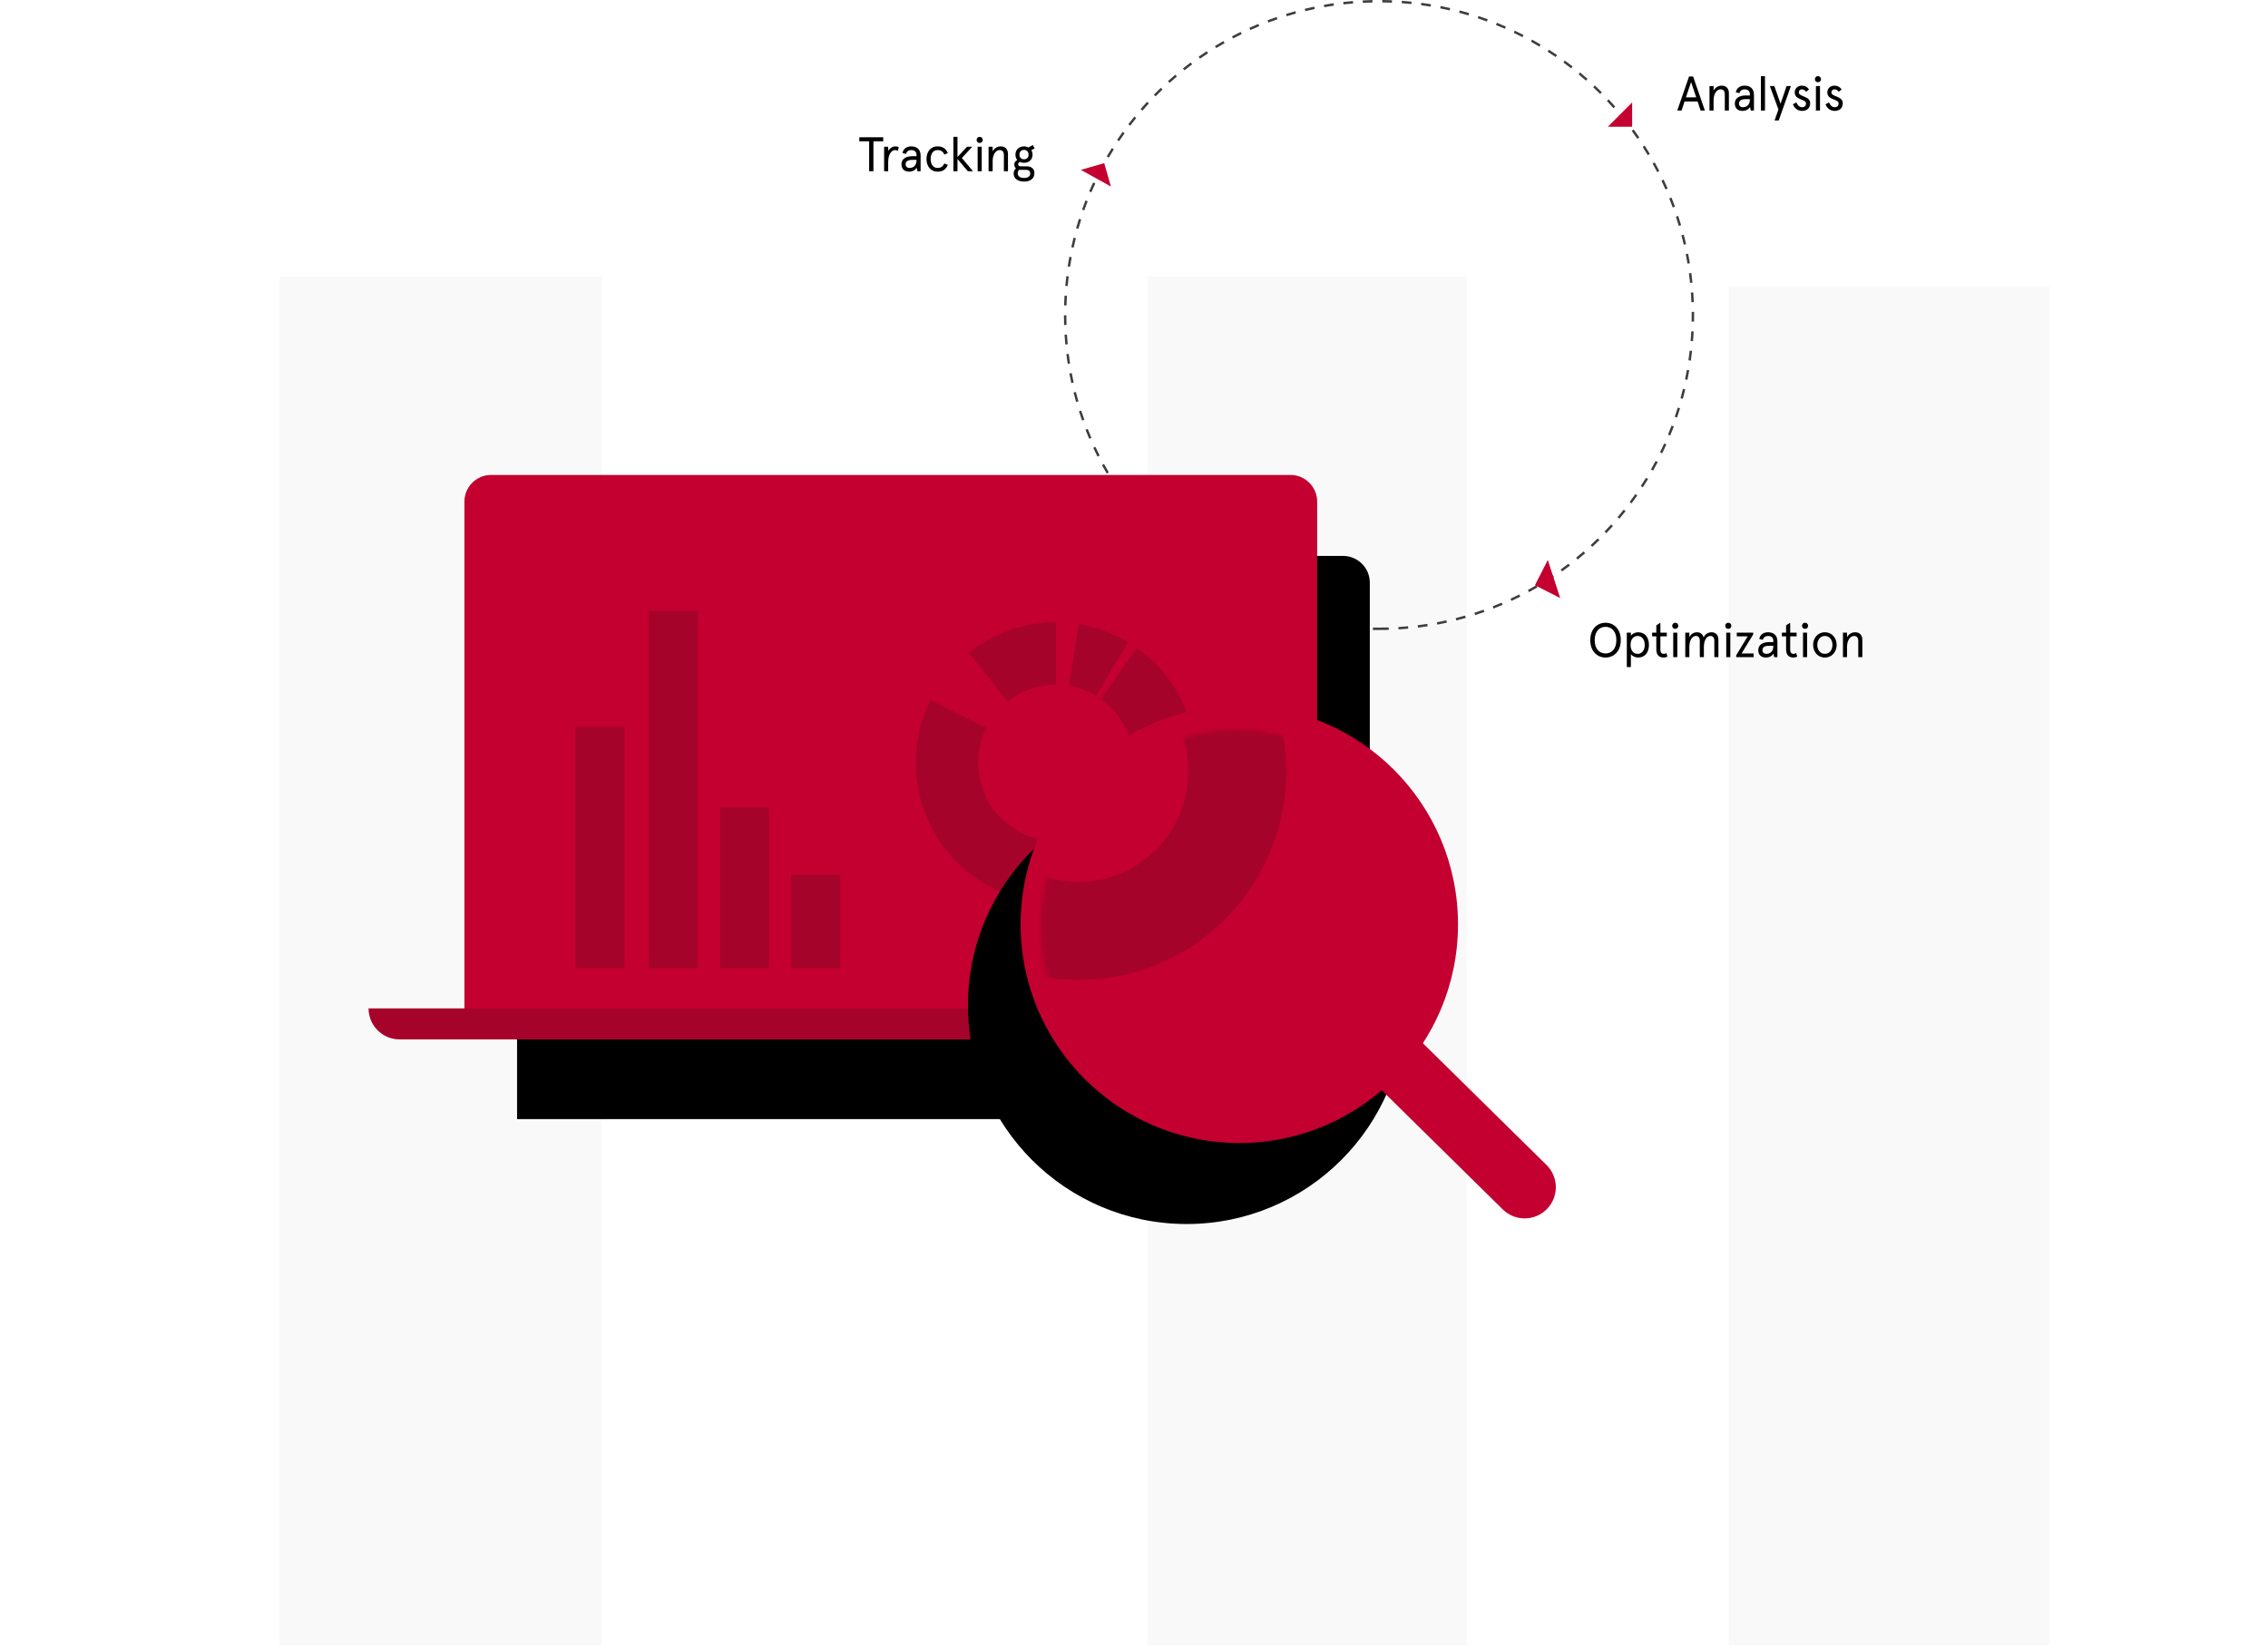 <svg height="407" viewBox="0 0 560 407" width="560" xmlns="http://www.w3.org/2000/svg" xmlns:xlink="http://www.w3.org/1999/xlink"><defs><path id="a" d="m6.6 0h197.354c3.645 0 6.6 2.955 6.6 6.6v132.493h-210.554v-132.493c0-3.645 2.955-6.6 6.6-6.6z"/><filter id="b" height="157.5%" width="138%" x="-12.8%" y="-14.4%"><feOffset dx="13" dy="20" in="SourceAlpha" result="shadowOffsetOuter1"/><feGaussianBlur in="shadowOffsetOuter1" result="shadowBlurOuter1" stdDeviation="10"/><feColorMatrix in="shadowBlurOuter1" type="matrix" values="0 0 0 0 0   0 0 0 0 0   0 0 0 0 0  0 0 0 0.174 0"/></filter><circle id="c" cx="237" cy="228.296" r="54"/><filter id="d" height="174.1%" width="174.1%" x="-49.1%" y="-18.5%"><feOffset dx="-13" dy="20" in="SourceAlpha" result="shadowOffsetOuter1"/><feGaussianBlur in="shadowOffsetOuter1" result="shadowBlurOuter1" stdDeviation="10"/><feColorMatrix in="shadowBlurOuter1" type="matrix" values="0 0 0 0 0   0 0 0 0 0   0 0 0 0 0  0 0 0 0.174 0"/></filter><circle id="e" cx="48.5" cy="48.5" r="48.5"/><mask id="f" fill="#fff"><use fill="#fff" fill-rule="evenodd" xlink:href="#e"/></mask></defs><g fill="none" fill-rule="evenodd"><g transform="translate(69)"><path d="m214.399 68.296v129.688h-134.778v-129.688h-79.621v338h79.621v-138.273h134.778v138.273h78.733v-338zm143.474 338h79.128v-335.603h-79.128z" fill="#f9f9f9"/><path d="m271.5 155.596v-.6c.798 0 1.595-.012 2.39-.036l.018.6c-.801.024-1.604.037-2.408.037zm4.816-.147-.037-.599c.797-.049 1.592-.109 2.384-.182l.055.597c-.799.073-1.6.135-2.403.184zm4.803-.442-.073-.595c.792-.098 1.581-.207 2.368-.329l.092.593c-.793.123-1.588.233-2.386.332zm4.775-.74-.11-.59c.784-.147 1.565-.305 2.343-.476l.129.586c-.784.172-1.571.332-2.361.48zm4.698-1.031-.147-.582c.773-.195 1.543-.402 2.309-.621l.165.577c-.772.221-1.547.429-2.327.626zm4.64-1.326-.183-.571c.76-.243 1.515-.498 2.266-.764l.201.565c-.757.269-1.519.525-2.284.77zm4.544-1.612-.218-.559c.743-.29 1.481-.591 2.213-.904l.235.552c-.739.315-1.482.619-2.231.911zm4.437-1.893-.253-.544c.722-.335 1.44-.682 2.151-1.039l.269.536c-.717.36-1.44.709-2.168 1.047zm4.322-2.172-.286-.527c.7-.38 1.394-.77 2.082-1.171l.302.518c-.693.404-1.393.798-2.098 1.18zm4.148-2.419-.318-.509c.675-.422 1.344-.855 2.006-1.298l.334.499c-.667.446-1.341.882-2.022 1.308zm4.015-2.686-.349-.488c.648-.463 1.289-.937 1.923-1.42l.364.477c-.639.487-1.285.964-1.938 1.431zm3.847-2.935-.379-.466c.619-.503 1.23-1.016 1.833-1.538l.393.454c-.608.526-1.223 1.043-1.847 1.55zm3.623-3.135-.406-.441c.586-.539 1.164-1.088 1.733-1.645l.42.429c-.574.562-1.156 1.114-1.747 1.658zm3.448-3.375-.433-.416c.552-.575 1.095-1.158 1.629-1.749l.445.402c-.538.596-1.085 1.183-1.641 1.762zm3.234-3.582-.458-.388c.516-.608 1.022-1.223 1.518-1.846l.469.374c-.5.628-1.01 1.248-1.53 1.861zm3.01-3.778-.481-.359c.477-.638.944-1.283 1.401-1.936l.491.344c-.46.658-.931 1.308-1.412 1.951zm2.775-3.964-.502-.329c.437-.667.863-1.34 1.278-2.02l.512.313c-.419.685-.848 1.364-1.288 2.036zm2.524-4.129-.521-.297c.394-.692.778-1.391 1.15-2.095l.53.281c-.375.71-.762 1.414-1.159 2.111zm2.261-4.276-.539-.264c.35-.715.689-1.436 1.017-2.163l.547.247c-.33.732-.672 1.458-1.025 2.179zm1.984-4.395-.554-.23c.305-.736.599-1.477.881-2.223l.561.212c-.284.752-.58 1.499-.888 2.241zm1.681-4.437-.567-.195c.259-.753.507-1.511.742-2.272l.573.177c-.238.767-.487 1.531-.748 2.29zm1.428-4.615-.578-.159c.211-.768.411-1.539.599-2.314l.583.141c-.189.781-.39 1.558-.603 2.332zm1.136-4.69-.587-.123c.163-.779.314-1.562.453-2.348l.591.105c-.14.792-.292 1.58-.457 2.366zm.842-4.758-.594-.086c.114-.788.216-1.578.306-2.371l.596.068c-.091.799-.194 1.595-.309 2.389zm.544-4.796-.598-.049c.065-.793.118-1.588.159-2.386l.599.031c-.041.803-.095 1.605-.161 2.404zm.248-4.828-.6-.012c.011-.54.017-1.08.017-1.622 0-.26-.001-.516-.004-.772l.6-.006c.003.258.004.516.004.778-0.0.545-.006 1.09-.017 1.634zm-.047-4.82-.6.024c-.032-.797-.076-1.591-.132-2.384l.598-.042c.057.799.101 1.6.133 2.402zm-.341-4.806-.597.061c-.081-.793-.174-1.584-.279-2.372l.595-.079c.106.795.2 1.592.281 2.391zm-.639-4.789-.592.098c-.13-.786-.272-1.57-.426-2.35l.589-.116c.155.787.298 1.576.429 2.369zm-.932-4.722-.585.134c-.179-.778-.37-1.553-.573-2.324l.58-.153c.204.777.397 1.558.577 2.342zm-1.229-4.673-.575.171c-.227-.764-.465-1.523-.715-2.279l.57-.189c.252.761.492 1.527.721 2.297zm-1.52-4.588-.563.206c-.274-.749-.56-1.493-.857-2.232l.557-.224c.3.745.588 1.495.864 2.249zm-1.807-4.491-.549.241c-.321-.73-.653-1.456-.996-2.176l.542-.258c.346.725.681 1.456 1.004 2.193zm-2.056-4.315-.533.275c-.365-.708-.74-1.41-1.126-2.106l.525-.291c.389.702.768 1.409 1.135 2.123zm-2.342-4.22-.515.307c-.408-.684-.826-1.362-1.255-2.033l.506-.323c.432.676.854 1.359 1.265 2.049zm-2.603-4.073-.495.339c-.45-.658-.91-1.309-1.38-1.953l.485-.354c.474.649.937 1.305 1.391 1.968zm-2.848-3.901-.473.369c-.49-.629-.99-1.251-1.499-1.865l.462-.383c.513.619 1.017 1.245 1.51 1.879zm-3.089-3.723-.45.397c-.528-.598-1.065-1.187-1.611-1.768l.437-.411c.55.586 1.091 1.18 1.623 1.782zm-3.316-3.528-.424.424c-.563-.563-1.135-1.118-1.715-1.664l.411-.437c.585.55 1.161 1.109 1.729 1.676zm-3.527-3.316-.397.45c-.597-.528-1.202-1.046-1.815-1.555l.383-.462c.618.513 1.228 1.035 1.829 1.567zm-3.682-3.058-.369.473c-.629-.49-1.265-.971-1.908-1.441l.354-.484c.648.474 1.289.958 1.923 1.452zm-3.85-2.818-.339.495c-.657-.451-1.322-.892-1.993-1.322l.324-.505c.676.434 1.346.878 2.008 1.332zm-4.062-2.605-.308.515c-.684-.409-1.374-.808-2.071-1.196l.292-.524c.702.391 1.398.793 2.087 1.205zm-4.216-2.348-.276.533c-.708-.366-1.421-.721-2.14-1.065l.259-.541c.725.346 1.444.704 2.157 1.073zm-4.358-2.083-.242.549c-.729-.321-1.464-.631-2.203-.929l.225-.556c.745.301 1.485.613 2.221.937zm-4.482-1.808-.207.563c-.748-.275-1.5-.538-2.257-.79l.189-.569c.763.254 1.521.519 2.275.796zm-4.586-1.524-.171.575c-.763-.227-1.531-.443-2.302-.647l.153-.58c.777.205 1.55.423 2.32.652zm-4.678-1.236-.135.585c-.776-.179-1.555-.346-2.338-.502l.117-.589c.789.156 1.574.325 2.356.505zm-4.743-.94-.098.592c-.785-.13-1.573-.249-2.364-.355l.08-.595c.797.107 1.591.226 2.382.357zm-4.788-.642-.061.597c-.792-.081-1.586-.151-2.382-.208l.043-.598c.802.057 1.602.127 2.4.209zm-4.829-.345-.024.6c-.795-.032-1.592-.053-2.39-.061l.006-.6c.804.008 1.607.029 2.408.061zm-4.834-.049.012.6c-.798.016-1.594.045-2.388.085l-.031-.599c.8-.041 1.603-.069 2.406-.086zm-4.816.246.049.598c-.796.065-1.59.143-2.382.232l-.067-.596c.798-.09 1.598-.168 2.4-.234zm-4.795.542.086.594c-.789.114-1.575.24-2.358.378l-.104-.591c.789-.139 1.582-.266 2.377-.381zm-4.762.841.123.587c-.78.163-1.557.338-2.331.525l-.141-.583c.78-.188 1.563-.365 2.349-.529zm-4.665 1.127.159.579c-.768.211-1.532.434-2.293.668l-.177-.573c.766-.236 1.536-.461 2.311-.674zm-4.621 1.427.195.567c-.753.259-1.502.529-2.246.811l-.212-.561c.75-.284 1.505-.556 2.264-.817zm-4.521 1.713.23.554c-.736.305-1.466.622-2.192.95l-.247-.547c.731-.33 1.468-.65 2.209-.957zm-4.362 1.971.264.539c-.715.35-1.425.711-2.129 1.084l-.28-.53c.709-.375 1.425-.739 2.146-1.092zm-4.272 2.259.297.521c-.692.394-1.378.799-2.058 1.214l-.313-.512c.685-.419 1.376-.826 2.074-1.224zm-4.115 2.515.329.502c-.666.436-1.326.882-1.978 1.339l-.344-.492c.657-.46 1.322-.91 1.993-1.349zm-3.96 2.771.359.481c-.639.477-1.27.964-1.894 1.461l-.374-.469c.629-.5 1.265-.991 1.909-1.472zm-3.786 3.015.388.458c-.608.515-1.207 1.04-1.799 1.574l-.402-.445c.596-.538 1.201-1.067 1.813-1.586zm-3.589 3.24.416.433c-.574.552-1.14 1.112-1.698 1.682l-.429-.42c.562-.574 1.132-1.138 1.711-1.694zm-3.386 3.46.442.406c-.539.586-1.07 1.181-1.591 1.783l-.454-.392c.525-.607 1.059-1.206 1.603-1.797zm-3.149 3.642.466.378c-.503.619-.996 1.245-1.479 1.88l-.477-.364c.487-.639.984-1.27 1.491-1.894zm-2.884 3.78.488.349c-.464.648-.917 1.303-1.361 1.964l-.498-.334c.447-.667.904-1.327 1.371-1.979zm-2.684 4.006.509.318c-.423.676-.836 1.358-1.237 2.046l-.518-.303c.405-.694.821-1.381 1.247-2.062zm-2.434 4.17.527.286c-.38.7-.749 1.407-1.108 2.118l-.536-.27c.361-.717.733-1.429 1.116-2.135zm-2.171 4.316.544.253c-.336.723-.66 1.451-.974 2.183l-.552-.236c.316-.739.643-1.472.981-2.201zm-1.898 4.443.559.218c-.29.742-.569 1.489-.835 2.241l-.565-.201c.269-.757.55-1.51.842-2.258zm-1.616 4.551.571.183c-.243.759-.474 1.521-.693 2.288l-.577-.165c.221-.772.454-1.541.699-2.305zm-1.329 4.647.582.147c-.195.772-.378 1.548-.549 2.326l-.586-.129c.172-.785.357-1.566.553-2.345zm-1.037 4.724.59.11c-.146.783-.281 1.568-.403 2.357l-.593-.092c.123-.794.258-1.586.406-2.375zm-.74 4.78.596.073c-.097.79-.182 1.582-.255 2.377l-.597-.055c.074-.801.159-1.599.257-2.395zm-.442 4.817.599.036c-.048.794-.084 1.59-.108 2.388l-.6-.018c.024-.804.06-1.606.109-2.407zm-.145 4.842.6-0c.001.798.013 1.595.038 2.391l-.6.019c-.025-.801-.038-1.604-.038-2.409zm.15 4.817.599-.037c.049.796.111 1.59.184 2.382l-.597.055c-.074-.798-.136-1.598-.185-2.4zm.446 4.8.595-.074c.098.791.208 1.579.331 2.364l-.593.092c-.123-.792-.234-1.586-.333-2.383zm.743 4.771.59-.111c.147.784.307 1.565.478 2.343l-.586.129c-.173-.784-.333-1.571-.482-2.361zm1.035 4.7.582-.147c.196.774.404 1.544.623 2.31l-.577.165c-.221-.772-.431-1.548-.628-2.328zm1.33 4.639.571-.183c.243.759.499 1.514.766 2.264l-.565.201c-.269-.756-.526-1.517-.772-2.282zm1.621 4.557.559-.219c.29.742.592 1.479.905 2.211l-.552.236c-.316-.738-.62-1.48-.912-2.228zm1.907 4.455.544-.253c.337.723.684 1.44 1.043 2.152l-.536.27c-.362-.717-.712-1.44-1.051-2.169zm2.146 4.262.527-.286c.381.701.772 1.396 1.174 2.085l-.518.302c-.405-.694-.8-1.395-1.183-2.101zm2.434 4.17.509-.318c.423.676.857 1.345 1.301 2.008l-.498.334c-.447-.668-.884-1.342-1.311-2.023zm2.693 4.018.488-.349c.464.648.939 1.29 1.423 1.924l-.477.364c-.488-.639-.966-1.285-1.434-1.938zm2.93 3.836.465-.379c.503.618 1.016 1.228 1.538 1.831l-.453.393c-.526-.607-1.043-1.222-1.55-1.845zm3.173 3.659.441-.407c.54.585 1.089 1.163 1.647 1.731l-.428.42c-.562-.573-1.116-1.155-1.66-1.745zm3.391 3.455.415-.433c.576.552 1.16 1.094 1.753 1.628l-.401.446c-.597-.538-1.186-1.085-1.767-1.64zm3.577 3.22.388-.458c.608.514 1.224 1.019 1.847 1.515l-.373.47c-.628-.499-1.249-1.008-1.862-1.527zm3.719 2.958.359-.481c.639.477 1.285.944 1.938 1.401l-.344.492c-.658-.461-1.309-.931-1.953-1.412zm3.954 2.766.329-.502c.667.436 1.34.862 2.02 1.278l-.313.512c-.685-.419-1.364-.848-2.035-1.288zm4.122 2.519.297-.521c.692.394 1.391.777 2.095 1.15l-.28.53c-.71-.375-1.414-.762-2.111-1.159zm4.265 2.255.264-.539c.716.35 1.437.69 2.163 1.017l-.247.547c-.732-.331-1.459-.672-2.18-1.025zm4.403 1.988.23-.554c.736.305 1.477.599 2.223.881l-.212.561c-.752-.284-1.499-.58-2.241-.888zm4.522 1.71.195-.568c.754.258 1.512.505 2.274.74l-.177.573c-.768-.237-1.532-.485-2.292-.746zm4.615 1.422.159-.579c.768.211 1.54.409 2.315.596l-.141.583c-.781-.188-1.559-.389-2.334-.601zm4.703 1.133.122-.587c.779.162 1.562.312 2.348.45l-.104.591c-.792-.139-1.58-.29-2.366-.454zm4.764.836.085-.594c.788.113 1.579.214 2.372.303l-.067.596c-.799-.09-1.596-.191-2.39-.306zm4.812.539.048-.598c.793.064 1.589.116 2.386.156l-.03.599c-.803-.04-1.605-.092-2.404-.157zm4.833.241.011-.6c.498.009.997.014 1.496.014l-0.0.6c-.503-0-1.006-.005-1.508-.014z" fill="#3d3d3d" fill-rule="nonzero"/><path d="m334 25.296v6h-6z" fill="#c3002f"/><path d="m204.674 40.97v6h-6z" fill="#c3002f" transform="matrix(-.276 -.961 .961 -.276 214.996 249.952)"/><path d="m318.207 139.503v7h-7z" fill="#c3002f" transform="matrix(-.454 .891 -.891 -.454 584.999 -72.481)"/><g fill-rule="nonzero"><path d="m143.18 34.904v-1.008h5.904v1.008h-2.424v7.392h-1.056v-7.392zm9.731 1.428-.204.9c-.216-.108-.456-.168-.708-.168-.828 0-1.692.972-1.692 2.94v2.292h-1.008v-6.048h1.008v1.032c.36-.672 1.104-1.128 1.776-1.128.336 0 .648.084.828.18zm1.703 4.224c0 .576.36.924.996.924.78 0 1.692-.48 1.692-1.848v-.144h-1.08c-1.032 0-1.608.384-1.608 1.068zm3.696-2.124v3.864h-.792l-.168-.852c-.384.552-.996.948-1.896.948-1.008 0-1.872-.54-1.872-1.836s1.08-1.98 2.736-1.98h.984v-.264c0-.936-.588-1.248-1.32-1.248-.624 0-1.128.348-1.26.948l-.888-.204c.168-1.02 1.008-1.656 2.148-1.656 1.332 0 2.328.672 2.328 2.28zm5.855 1.932.876.36c-.492 1.128-1.284 1.668-2.532 1.668-1.848 0-2.748-1.5-2.748-3.12s.9-3.12 2.748-3.12c1.248 0 2.04.54 2.532 1.668l-.876.36c-.312-.732-.828-1.116-1.656-1.116-1.176 0-1.716.996-1.716 2.208s.54 2.208 1.716 2.208c.828 0 1.344-.384 1.656-1.116zm2.243-6.564h1.008v4.98l2.352-2.532h1.296l-2.568 2.772 2.76 3.276h-1.284l-2.556-3.036v3.036h-1.008zm5.987 2.448h1.008v6.048h-1.008zm-.252-1.68c0-.432.324-.768.756-.768s.756.336.756.768c0 .42-.324.744-.756.744s-.756-.324-.756-.744zm7.739 3.468v4.26h-1.008v-3.996c0-.828-.372-1.236-1.044-1.236-.9 0-1.728 1.02-1.728 2.7v2.532h-1.008v-6.048h1.008v1.116c.444-.78 1.164-1.212 2.004-1.212 1.104 0 1.776.684 1.776 1.884zm1.847.156c0-1.248.924-2.04 2.112-2.04.396 0 .768.108 1.092.276l1.08-.612.456.828-.816.456c.192.3.3.672.3 1.092 0 1.26-.924 2.016-2.112 2.016-.384 0-.744-.072-1.044-.216-.276.132-.396.324-.396.588 0 .324.24.504.684.504h1.428c1.128 0 1.896.564 1.896 1.668 0 1.488-1.176 2.088-2.556 2.088-1.536 0-2.568-.732-2.568-1.992 0-.552.24-.984.564-1.26-.252-.216-.408-.528-.408-.96 0-.516.288-.888.732-1.116-.276-.336-.444-.78-.444-1.32zm2.628 3.756h-1.224c-.156 0-.312-.012-.444-.024-.288.228-.396.528-.396.888 0 .672.528 1.14 1.56 1.14 1.056 0 1.524-.48 1.524-1.104 0-.672-.432-.9-1.02-.9zm-1.644-3.756c0 .756.516 1.152 1.128 1.152s1.128-.396 1.128-1.152-.516-1.176-1.128-1.176-1.128.42-1.128 1.176z" fill="#000"/><path d="m345.144 27.296 2.904-8.4h1.008l2.904 8.4h-1.056l-.744-2.244h-3.216l-.744 2.244zm2.136-3.252h2.544l-1.272-3.78zm10.607-1.008v4.26h-1.008v-3.996c0-.828-.372-1.236-1.044-1.236-.9 0-1.728 1.02-1.728 2.7v2.532h-1.008v-6.048h1.008v1.116c.444-.78 1.164-1.212 2.004-1.212 1.104 0 1.776.684 1.776 1.884zm2.495 2.52c0 .576.36.924.996.924.78 0 1.692-.48 1.692-1.848v-.144h-1.08c-1.032 0-1.608.384-1.608 1.068zm3.696-2.124v3.864h-.792l-.168-.852c-.384.552-.996.948-1.896.948-1.008 0-1.872-.54-1.872-1.836s1.08-1.98 2.736-1.98h.984v-.264c0-.936-.588-1.248-1.32-1.248-.624 0-1.128.348-1.26.948l-.888-.204c.168-1.02 1.008-1.656 2.148-1.656 1.332 0 2.328.672 2.328 2.28zm1.715-4.632h1.008v8.496h-1.008zm6.347 2.448h1.056l-3 8.496h-1.032l.96-2.7-2.124-5.796h1.104l1.536 4.368zm3.779-.096c.744 0 1.332.324 1.752.924l-.684.588c-.396-.432-.684-.6-1.104-.6-.408 0-.732.276-.732.768 0 1.092 2.808.864 2.808 2.64 0 1.212-.78 1.92-2.004 1.92-1.236 0-1.944-.816-2.256-1.632l.852-.468c.264.648.732 1.188 1.404 1.188.612 0 .972-.312.972-.948 0-1.128-2.784-.744-2.784-2.712 0-.936.684-1.668 1.776-1.668zm3.455.096h1.008v6.048h-1.008zm-.252-1.68c0-.432.324-.768.756-.768s.756.336.756.768c0 .42-.324.744-.756.744s-.756-.324-.756-.744zm4.847 1.584c.744 0 1.332.324 1.752.924l-.684.588c-.396-.432-.684-.6-1.104-.6-.408 0-.732.276-.732.768 0 1.092 2.808.864 2.808 2.64 0 1.212-.78 1.92-2.004 1.92-1.236 0-1.944-.816-2.256-1.632l.852-.468c.264.648.732 1.188 1.404 1.188.612 0 .972-.312.972-.948 0-1.128-2.784-.744-2.784-2.712 0-.936.684-1.668 1.776-1.668z" fill="#000"/><path d="m327.428 153.8c2.004 0 3.768 1.5 3.768 4.296s-1.764 4.296-3.768 4.296-3.768-1.5-3.768-4.296 1.764-4.296 3.768-4.296zm0 1.008c-1.488 0-2.676 1.092-2.676 3.288s1.188 3.288 2.676 3.288 2.676-1.092 2.676-3.288-1.188-3.288-2.676-3.288zm10.715 4.464c0 1.812-.912 3.12-2.688 3.12-.768 0-1.56-.468-1.764-.816v3.168h-1.008v-8.496h1.008v.744c.288-.444 1.032-.84 1.764-.84 1.776 0 2.688 1.308 2.688 3.12zm-1.032 0c0-1.296-.684-2.208-1.752-2.208-1.104 0-1.752.912-1.752 2.208s.648 2.208 1.752 2.208c1.068 0 1.752-.912 1.752-2.208zm1.811-2.112v-.912h1.044v-1.812l1.008-.636v2.448h1.584v.912h-1.584v3.324c0 .648.3.996.804.996.264 0 .468-.048.684-.192l.24.876c-.288.168-.636.228-.984.228-1.02 0-1.752-.624-1.752-1.992v-3.24zm5.219-.912h1.008v6.048h-1.008zm-.252-1.68c0-.432.324-.768.756-.768s.756.336.756.768c0 .42-.324.744-.756.744s-.756-.324-.756-.744zm11.411 3.468v4.26h-1.008v-4.044c0-.78-.336-1.188-.972-1.188-.876 0-1.608.984-1.608 2.748v2.484h-1.008v-4.044c0-.78-.336-1.188-.972-1.188-.876 0-1.608.984-1.608 2.748v2.484h-1.008v-6.048h1.008v1.116c.384-.756 1.044-1.212 1.884-1.212s1.428.468 1.62 1.26c.42-.792 1.116-1.26 1.968-1.26 1.104 0 1.704.72 1.704 1.884zm1.931-1.788h1.008v6.048h-1.008zm-.252-1.68c0-.432.324-.768.756-.768s.756.336.756.768c0 .42-.324.744-.756.744s-.756-.324-.756-.744zm2.855 2.592v-.912h4.056v.432l-2.868 4.704h2.976v.912h-4.32v-.432l2.856-4.704zm6.335 3.396c0 .576.36.924.996.924.78 0 1.692-.48 1.692-1.848v-.144h-1.08c-1.032 0-1.608.384-1.608 1.068zm3.696-2.124v3.864h-.792l-.168-.852c-.384.552-.996.948-1.896.948-1.008 0-1.872-.54-1.872-1.836s1.08-1.98 2.736-1.98h.984v-.264c0-.936-.588-1.248-1.32-1.248-.624 0-1.128.348-1.26.948l-.888-.204c.168-1.02 1.008-1.656 2.148-1.656 1.332 0 2.328.672 2.328 2.28zm1.103-1.272v-.912h1.044v-1.812l1.008-.636v2.448h1.584v.912h-1.584v3.324c0 .648.3.996.804.996.264 0 .468-.048.684-.192l.24.876c-.288.168-.636.228-.984.228-1.02 0-1.752-.624-1.752-1.992v-3.24zm5.219-.912h1.008v6.048h-1.008zm-.252-1.68c0-.432.324-.768.756-.768s.756.336.756.768c0 .42-.324.744-.756.744s-.756-.324-.756-.744zm2.747 4.704c0-1.644 1.092-3.12 2.904-3.12s2.904 1.476 2.904 3.12-1.092 3.12-2.904 3.12-2.904-1.476-2.904-3.12zm1.032 0c0 1.116.636 2.208 1.872 2.208s1.872-1.092 1.872-2.208-.636-2.208-1.872-2.208-1.872 1.092-1.872 2.208zm11.123-1.236v4.26h-1.008v-3.996c0-.828-.372-1.236-1.044-1.236-.9 0-1.728 1.02-1.728 2.7v2.532h-1.008v-6.048h1.008v1.116c.444-.78 1.164-1.212 2.004-1.212 1.104 0 1.776.684 1.776 1.884z" fill="#000"/></g><g transform="translate(22 117.296)"><g transform="translate(23.67)"><use fill="#000" filter="url(#b)" xlink:href="#a"/><use fill="#c3002f" fill-rule="evenodd" xlink:href="#a"/></g><g fill="#a6032a"><path d="m51.094 62.262h12.086v59.528h-12.086z"/><path d="m69.219 33.601h12.086v88.189h-12.086z"/><path d="m86.798 82.105h12.086v39.685h-12.086z"/><path d="m104.378 98.64h12.086v23.15h-12.086z"/></g><path d="m145.681 58.999c-1.822 3.641-2.848 7.752-2.848 12.104 0 14.916 12.052 27.008 26.918 27.008 3.803 0 7.421-.791 10.701-2.218 2.006-.873 3.886-1.984 5.603-3.298 6.451-4.934 10.614-12.725 10.614-21.492 0-5.633-1.719-10.863-4.659-15.191-1.818-2.676-4.102-5.007-6.736-6.876m-1.712-1.12c-2.836-1.704-6.01-2.899-9.397-3.46m-4.415-.361c-6.317 0-12.125 2.183-16.717 5.838" stroke="#a6032a" stroke-width="15.4"/><path d="m7.66 131.747h239.707c4.23 0 7.66 3.429 7.66 7.66h-255.026c0-4.23 3.429-7.66 7.66-7.66z" fill="#a6032a" transform="matrix(1 0 0 -1 0 271.155)"/></g><use fill="#000" filter="url(#d)" xlink:href="#c"/><use fill="#c3002f" fill-rule="evenodd" xlink:href="#c"/><g transform="translate(188 180.296)"><use fill="#c3002f" xlink:href="#e"/><path d="m-25.621-7.5c-2.649 5.315-4.14 11.318-4.14 17.671 0 21.777 17.519 39.431 39.131 39.431 5.528 0 10.788-1.155 15.556-3.239 2.917-1.275 5.649-2.897 8.145-4.815 9.377-7.203 15.429-18.578 15.429-31.377 0-8.224-2.499-15.86-6.772-22.179-2.642-3.907-5.963-7.31-9.792-10.038m3.337 7.716c-3.991-2.714-8.459-4.618-13.227-5.511m-7.716 0c-9.163 0-17.589 3.297-24.25 8.818" mask="url(#f)" stroke="#a6032a" stroke-width="24.2"/></g><path d="m265.596 262.781c-3.03-2.984-3.066-7.86-.082-10.889s7.86-3.066 10.889-.082l36.456 35.912c3.03 2.984 3.066 7.86.082 10.889-2.984 3.03-7.86 3.066-10.889.082z" fill="#c3002f" fill-rule="nonzero"/></g><g fill="#fff" fill-opacity=".01"><path d="m0 0h1v1h-1z"/><path d="m559 0h1v1h-1z"/></g></g></svg>
